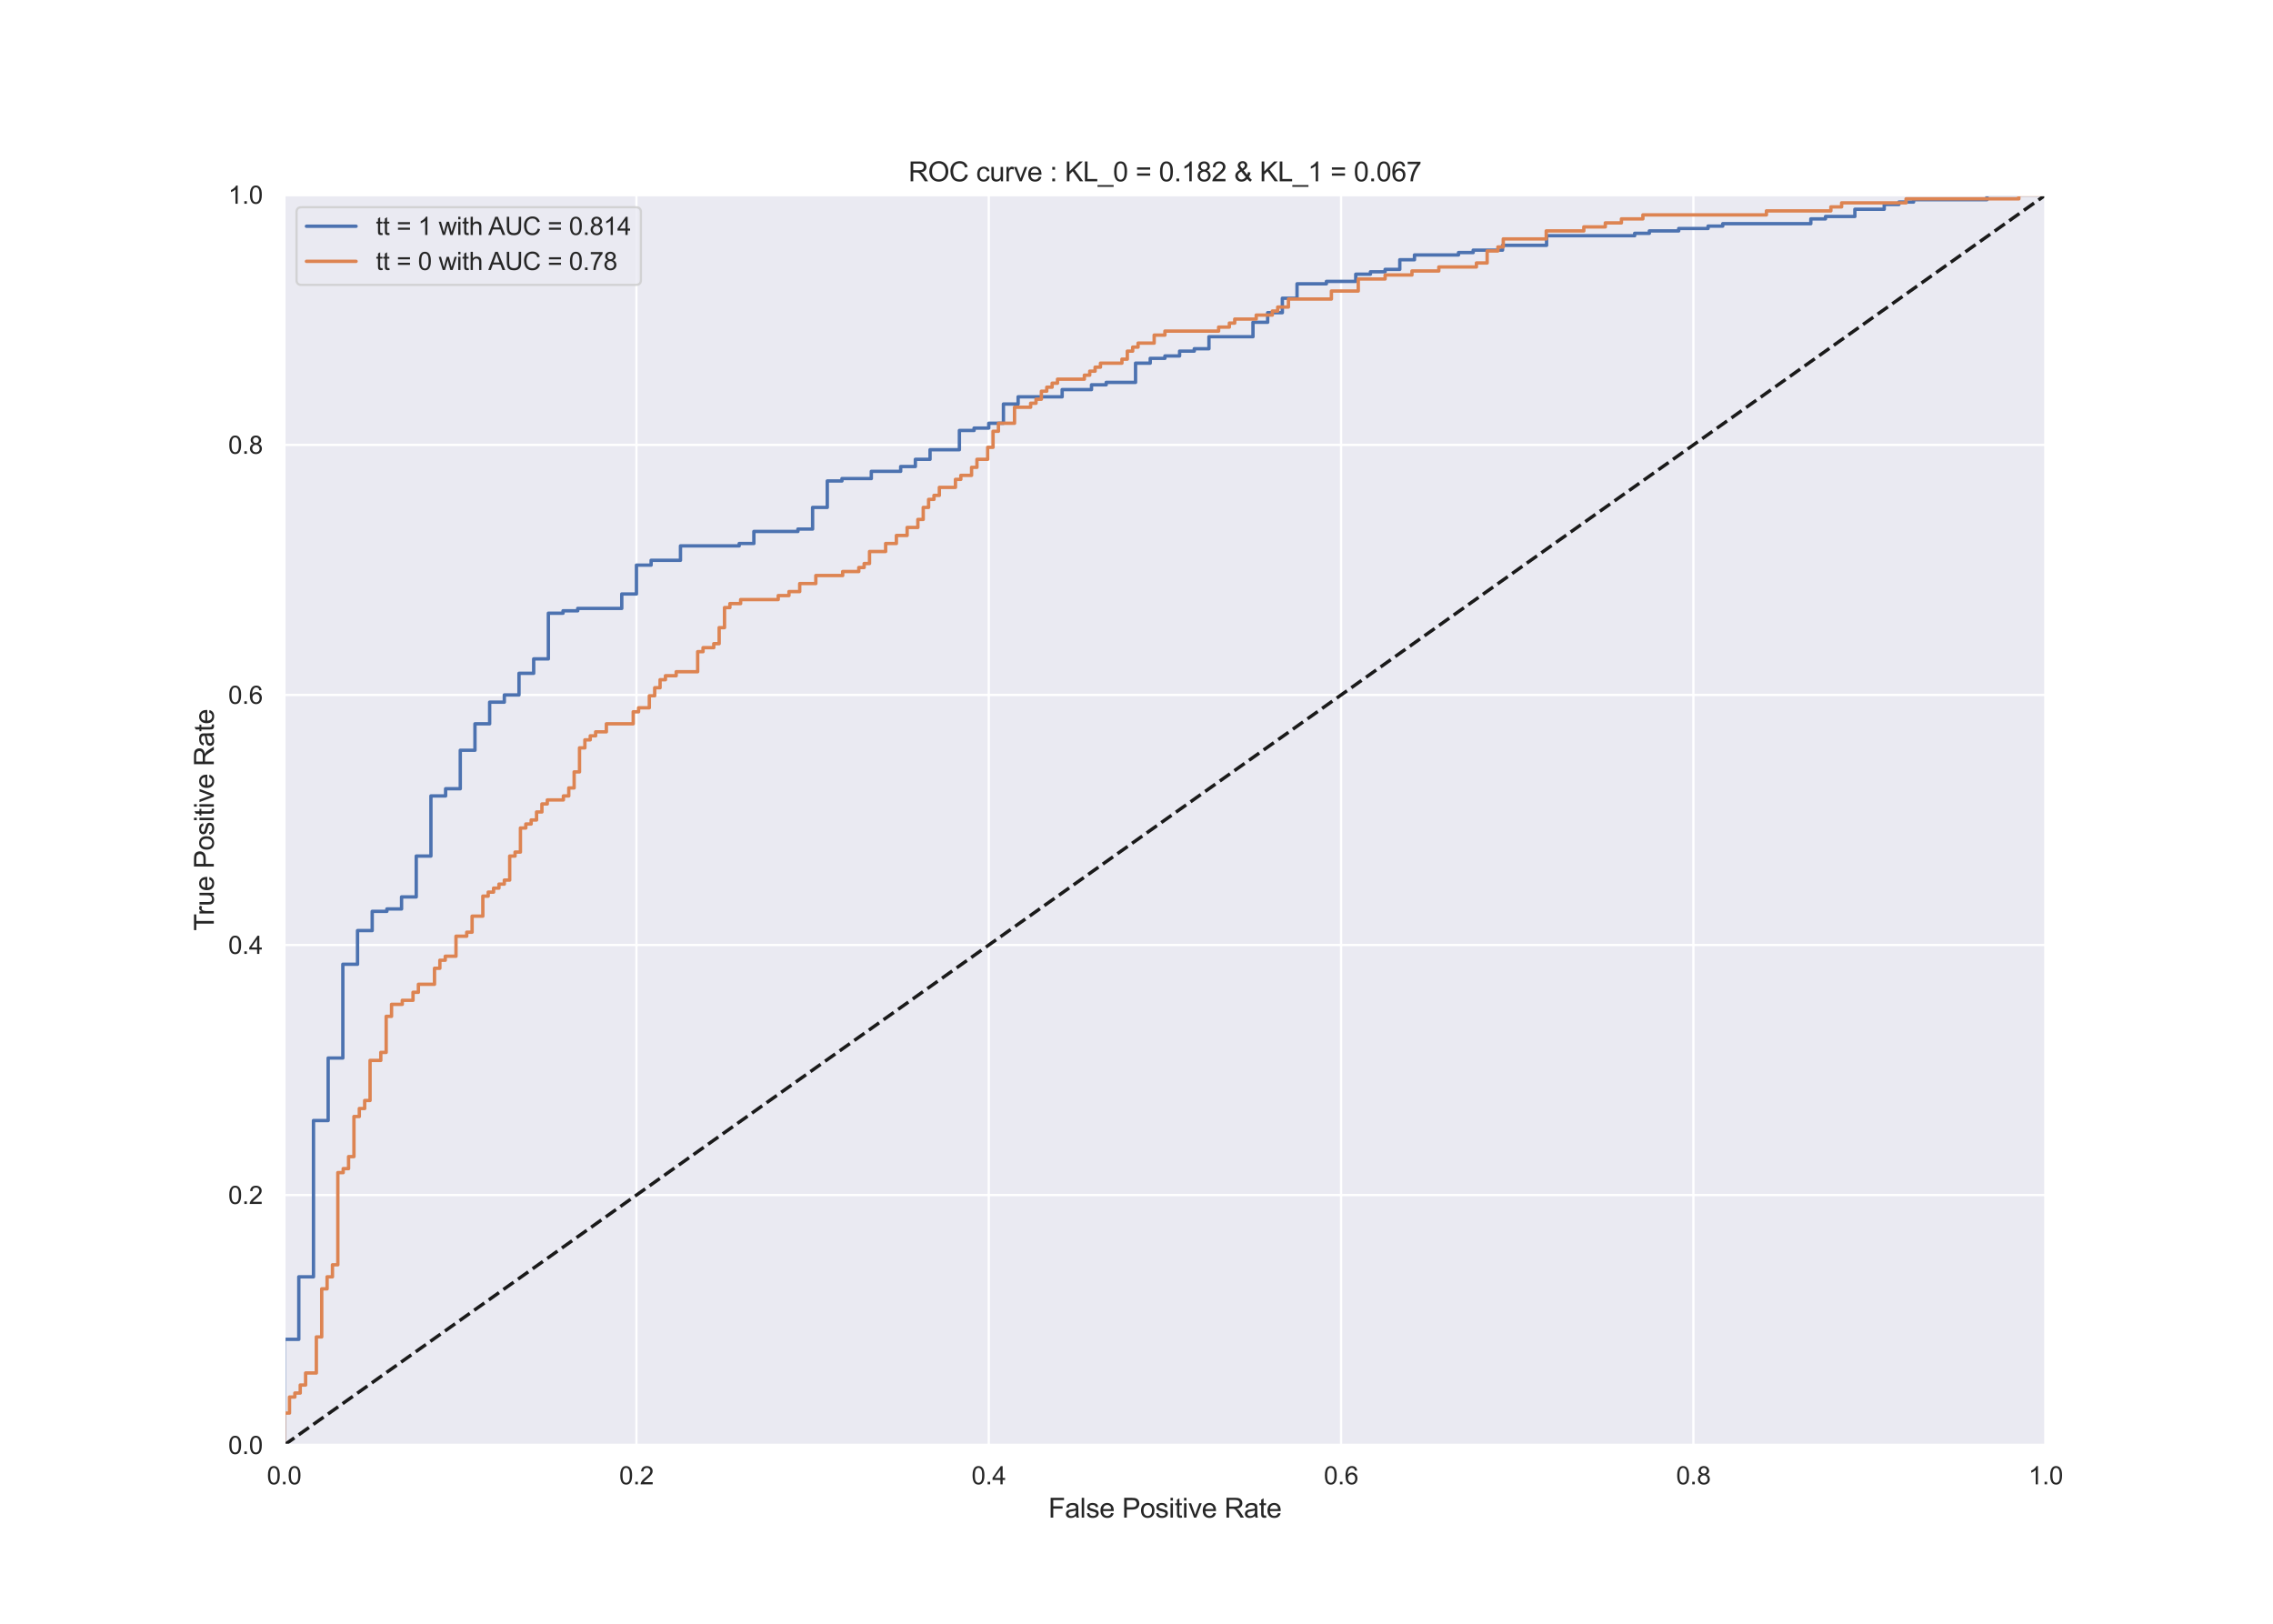 <?xml version="1.0" encoding="utf-8" standalone="no"?>
<!DOCTYPE svg PUBLIC "-//W3C//DTD SVG 1.1//EN"
  "http://www.w3.org/Graphics/SVG/1.1/DTD/svg11.dtd">
<svg height="720pt" version="1.1" viewBox="0 0 1008 720" width="1008pt" xmlns="http://www.w3.org/2000/svg" xmlns:xlink="http://www.w3.org/1999/xlink">
 <defs>
  <style type="text/css">*{stroke-linecap:butt;stroke-linejoin:round;}</style>
 </defs>
 <g id="figure_1">
  <g id="patch_1">
   <path d="M 0 720 
L 1008 720 
L 1008 0 
L 0 0 
z
" style="fill:#ffffff;"/>
  </g>
  <g id="axes_1">
   <g id="patch_2">
    <path d="M 126 640.8 
L 907.2 640.8 
L 907.2 86.4 
L 126 86.4 
z
" style="fill:#eaeaf2;"/>
   </g>
   <g id="matplotlib.axis_1">
    <g id="xtick_1">
     <g id="line2d_1">
      <path clip-path="url(#pd69824afae)" d="M 126 640.8 
L 126 86.4 
" style="fill:none;stroke:#ffffff;stroke-linecap:round;"/>
     </g>
     <g id="text_1">
      <!-- 0.0 -->
      <g style="fill:#262626;" transform="translate(118.355 658.174)scale(0.11 -0.11)">
       <defs>
        <path d="M 266 2259 
Q 266 3072 433 3567 
Q 600 4063 929 4331 
Q 1259 4600 1759 4600 
Q 2128 4600 2406 4451 
Q 2684 4303 2865 4023 
Q 3047 3744 3150 3342 
Q 3253 2941 3253 2259 
Q 3253 1453 3087 958 
Q 2922 463 2592 192 
Q 2263 -78 1759 -78 
Q 1097 -78 719 397 
Q 266 969 266 2259 
z
M 844 2259 
Q 844 1131 1108 757 
Q 1372 384 1759 384 
Q 2147 384 2411 759 
Q 2675 1134 2675 2259 
Q 2675 3391 2411 3762 
Q 2147 4134 1753 4134 
Q 1366 4134 1134 3806 
Q 844 3388 844 2259 
z
" id="ArialMT-30" transform="scale(0.016)"/>
        <path d="M 581 0 
L 581 641 
L 1222 641 
L 1222 0 
L 581 0 
z
" id="ArialMT-2e" transform="scale(0.016)"/>
       </defs>
       <use xlink:href="#ArialMT-30"/>
       <use x="55.615" xlink:href="#ArialMT-2e"/>
       <use x="83.398" xlink:href="#ArialMT-30"/>
      </g>
     </g>
    </g>
    <g id="xtick_2">
     <g id="line2d_2">
      <path clip-path="url(#pd69824afae)" d="M 282.24 640.8 
L 282.24 86.4 
" style="fill:none;stroke:#ffffff;stroke-linecap:round;"/>
     </g>
     <g id="text_2">
      <!-- 0.2 -->
      <g style="fill:#262626;" transform="translate(274.595 658.174)scale(0.11 -0.11)">
       <defs>
        <path d="M 3222 541 
L 3222 0 
L 194 0 
Q 188 203 259 391 
Q 375 700 629 1000 
Q 884 1300 1366 1694 
Q 2113 2306 2375 2664 
Q 2638 3022 2638 3341 
Q 2638 3675 2398 3904 
Q 2159 4134 1775 4134 
Q 1369 4134 1125 3890 
Q 881 3647 878 3216 
L 300 3275 
Q 359 3922 746 4261 
Q 1134 4600 1788 4600 
Q 2447 4600 2831 4234 
Q 3216 3869 3216 3328 
Q 3216 3053 3103 2787 
Q 2991 2522 2730 2228 
Q 2469 1934 1863 1422 
Q 1356 997 1212 845 
Q 1069 694 975 541 
L 3222 541 
z
" id="ArialMT-32" transform="scale(0.016)"/>
       </defs>
       <use xlink:href="#ArialMT-30"/>
       <use x="55.615" xlink:href="#ArialMT-2e"/>
       <use x="83.398" xlink:href="#ArialMT-32"/>
      </g>
     </g>
    </g>
    <g id="xtick_3">
     <g id="line2d_3">
      <path clip-path="url(#pd69824afae)" d="M 438.48 640.8 
L 438.48 86.4 
" style="fill:none;stroke:#ffffff;stroke-linecap:round;"/>
     </g>
     <g id="text_3">
      <!-- 0.4 -->
      <g style="fill:#262626;" transform="translate(430.835 658.174)scale(0.11 -0.11)">
       <defs>
        <path d="M 2069 0 
L 2069 1097 
L 81 1097 
L 81 1613 
L 2172 4581 
L 2631 4581 
L 2631 1613 
L 3250 1613 
L 3250 1097 
L 2631 1097 
L 2631 0 
L 2069 0 
z
M 2069 1613 
L 2069 3678 
L 634 1613 
L 2069 1613 
z
" id="ArialMT-34" transform="scale(0.016)"/>
       </defs>
       <use xlink:href="#ArialMT-30"/>
       <use x="55.615" xlink:href="#ArialMT-2e"/>
       <use x="83.398" xlink:href="#ArialMT-34"/>
      </g>
     </g>
    </g>
    <g id="xtick_4">
     <g id="line2d_4">
      <path clip-path="url(#pd69824afae)" d="M 594.72 640.8 
L 594.72 86.4 
" style="fill:none;stroke:#ffffff;stroke-linecap:round;"/>
     </g>
     <g id="text_4">
      <!-- 0.6 -->
      <g style="fill:#262626;" transform="translate(587.075 658.174)scale(0.11 -0.11)">
       <defs>
        <path d="M 3184 3459 
L 2625 3416 
Q 2550 3747 2413 3897 
Q 2184 4138 1850 4138 
Q 1581 4138 1378 3988 
Q 1113 3794 959 3422 
Q 806 3050 800 2363 
Q 1003 2672 1297 2822 
Q 1591 2972 1913 2972 
Q 2475 2972 2870 2558 
Q 3266 2144 3266 1488 
Q 3266 1056 3080 686 
Q 2894 316 2569 119 
Q 2244 -78 1831 -78 
Q 1128 -78 684 439 
Q 241 956 241 2144 
Q 241 3472 731 4075 
Q 1159 4600 1884 4600 
Q 2425 4600 2770 4297 
Q 3116 3994 3184 3459 
z
M 888 1484 
Q 888 1194 1011 928 
Q 1134 663 1356 523 
Q 1578 384 1822 384 
Q 2178 384 2434 671 
Q 2691 959 2691 1453 
Q 2691 1928 2437 2201 
Q 2184 2475 1800 2475 
Q 1419 2475 1153 2201 
Q 888 1928 888 1484 
z
" id="ArialMT-36" transform="scale(0.016)"/>
       </defs>
       <use xlink:href="#ArialMT-30"/>
       <use x="55.615" xlink:href="#ArialMT-2e"/>
       <use x="83.398" xlink:href="#ArialMT-36"/>
      </g>
     </g>
    </g>
    <g id="xtick_5">
     <g id="line2d_5">
      <path clip-path="url(#pd69824afae)" d="M 750.96 640.8 
L 750.96 86.4 
" style="fill:none;stroke:#ffffff;stroke-linecap:round;"/>
     </g>
     <g id="text_5">
      <!-- 0.8 -->
      <g style="fill:#262626;" transform="translate(743.315 658.174)scale(0.11 -0.11)">
       <defs>
        <path d="M 1131 2484 
Q 781 2613 612 2850 
Q 444 3088 444 3419 
Q 444 3919 803 4259 
Q 1163 4600 1759 4600 
Q 2359 4600 2725 4251 
Q 3091 3903 3091 3403 
Q 3091 3084 2923 2848 
Q 2756 2613 2416 2484 
Q 2838 2347 3058 2040 
Q 3278 1734 3278 1309 
Q 3278 722 2862 322 
Q 2447 -78 1769 -78 
Q 1091 -78 675 323 
Q 259 725 259 1325 
Q 259 1772 486 2073 
Q 713 2375 1131 2484 
z
M 1019 3438 
Q 1019 3113 1228 2906 
Q 1438 2700 1772 2700 
Q 2097 2700 2305 2904 
Q 2513 3109 2513 3406 
Q 2513 3716 2298 3927 
Q 2084 4138 1766 4138 
Q 1444 4138 1231 3931 
Q 1019 3725 1019 3438 
z
M 838 1322 
Q 838 1081 952 856 
Q 1066 631 1291 507 
Q 1516 384 1775 384 
Q 2178 384 2440 643 
Q 2703 903 2703 1303 
Q 2703 1709 2433 1975 
Q 2163 2241 1756 2241 
Q 1359 2241 1098 1978 
Q 838 1716 838 1322 
z
" id="ArialMT-38" transform="scale(0.016)"/>
       </defs>
       <use xlink:href="#ArialMT-30"/>
       <use x="55.615" xlink:href="#ArialMT-2e"/>
       <use x="83.398" xlink:href="#ArialMT-38"/>
      </g>
     </g>
    </g>
    <g id="xtick_6">
     <g id="line2d_6">
      <path clip-path="url(#pd69824afae)" d="M 907.2 640.8 
L 907.2 86.4 
" style="fill:none;stroke:#ffffff;stroke-linecap:round;"/>
     </g>
     <g id="text_6">
      <!-- 1.0 -->
      <g style="fill:#262626;" transform="translate(899.555 658.174)scale(0.11 -0.11)">
       <defs>
        <path d="M 2384 0 
L 1822 0 
L 1822 3584 
Q 1619 3391 1289 3197 
Q 959 3003 697 2906 
L 697 3450 
Q 1169 3672 1522 3987 
Q 1875 4303 2022 4600 
L 2384 4600 
L 2384 0 
z
" id="ArialMT-31" transform="scale(0.016)"/>
       </defs>
       <use xlink:href="#ArialMT-31"/>
       <use x="55.615" xlink:href="#ArialMT-2e"/>
       <use x="83.398" xlink:href="#ArialMT-30"/>
      </g>
     </g>
    </g>
    <g id="text_7">
     <!-- False Positive Rate -->
     <g style="fill:#262626;" transform="translate(464.914 672.949)scale(0.12 -0.12)">
      <defs>
       <path d="M 525 0 
L 525 4581 
L 3616 4581 
L 3616 4041 
L 1131 4041 
L 1131 2622 
L 3281 2622 
L 3281 2081 
L 1131 2081 
L 1131 0 
L 525 0 
z
" id="ArialMT-46" transform="scale(0.016)"/>
       <path d="M 2588 409 
Q 2275 144 1986 34 
Q 1697 -75 1366 -75 
Q 819 -75 525 192 
Q 231 459 231 875 
Q 231 1119 342 1320 
Q 453 1522 633 1644 
Q 813 1766 1038 1828 
Q 1203 1872 1538 1913 
Q 2219 1994 2541 2106 
Q 2544 2222 2544 2253 
Q 2544 2597 2384 2738 
Q 2169 2928 1744 2928 
Q 1347 2928 1158 2789 
Q 969 2650 878 2297 
L 328 2372 
Q 403 2725 575 2942 
Q 747 3159 1072 3276 
Q 1397 3394 1825 3394 
Q 2250 3394 2515 3294 
Q 2781 3194 2906 3042 
Q 3031 2891 3081 2659 
Q 3109 2516 3109 2141 
L 3109 1391 
Q 3109 606 3145 398 
Q 3181 191 3288 0 
L 2700 0 
Q 2613 175 2588 409 
z
M 2541 1666 
Q 2234 1541 1622 1453 
Q 1275 1403 1131 1340 
Q 988 1278 909 1158 
Q 831 1038 831 891 
Q 831 666 1001 516 
Q 1172 366 1500 366 
Q 1825 366 2078 508 
Q 2331 650 2450 897 
Q 2541 1088 2541 1459 
L 2541 1666 
z
" id="ArialMT-61" transform="scale(0.016)"/>
       <path d="M 409 0 
L 409 4581 
L 972 4581 
L 972 0 
L 409 0 
z
" id="ArialMT-6c" transform="scale(0.016)"/>
       <path d="M 197 991 
L 753 1078 
Q 800 744 1014 566 
Q 1228 388 1613 388 
Q 2000 388 2187 545 
Q 2375 703 2375 916 
Q 2375 1106 2209 1216 
Q 2094 1291 1634 1406 
Q 1016 1563 777 1677 
Q 538 1791 414 1992 
Q 291 2194 291 2438 
Q 291 2659 392 2848 
Q 494 3038 669 3163 
Q 800 3259 1026 3326 
Q 1253 3394 1513 3394 
Q 1903 3394 2198 3281 
Q 2494 3169 2634 2976 
Q 2775 2784 2828 2463 
L 2278 2388 
Q 2241 2644 2061 2787 
Q 1881 2931 1553 2931 
Q 1166 2931 1000 2803 
Q 834 2675 834 2503 
Q 834 2394 903 2306 
Q 972 2216 1119 2156 
Q 1203 2125 1616 2013 
Q 2213 1853 2448 1751 
Q 2684 1650 2818 1456 
Q 2953 1263 2953 975 
Q 2953 694 2789 445 
Q 2625 197 2315 61 
Q 2006 -75 1616 -75 
Q 969 -75 630 194 
Q 291 463 197 991 
z
" id="ArialMT-73" transform="scale(0.016)"/>
       <path d="M 2694 1069 
L 3275 997 
Q 3138 488 2766 206 
Q 2394 -75 1816 -75 
Q 1088 -75 661 373 
Q 234 822 234 1631 
Q 234 2469 665 2931 
Q 1097 3394 1784 3394 
Q 2450 3394 2872 2941 
Q 3294 2488 3294 1666 
Q 3294 1616 3291 1516 
L 816 1516 
Q 847 969 1125 678 
Q 1403 388 1819 388 
Q 2128 388 2347 550 
Q 2566 713 2694 1069 
z
M 847 1978 
L 2700 1978 
Q 2663 2397 2488 2606 
Q 2219 2931 1791 2931 
Q 1403 2931 1139 2672 
Q 875 2413 847 1978 
z
" id="ArialMT-65" transform="scale(0.016)"/>
       <path id="ArialMT-20" transform="scale(0.016)"/>
       <path d="M 494 0 
L 494 4581 
L 2222 4581 
Q 2678 4581 2919 4538 
Q 3256 4481 3484 4323 
Q 3713 4166 3852 3881 
Q 3991 3597 3991 3256 
Q 3991 2672 3619 2267 
Q 3247 1863 2275 1863 
L 1100 1863 
L 1100 0 
L 494 0 
z
M 1100 2403 
L 2284 2403 
Q 2872 2403 3119 2622 
Q 3366 2841 3366 3238 
Q 3366 3525 3220 3729 
Q 3075 3934 2838 4000 
Q 2684 4041 2272 4041 
L 1100 4041 
L 1100 2403 
z
" id="ArialMT-50" transform="scale(0.016)"/>
       <path d="M 213 1659 
Q 213 2581 725 3025 
Q 1153 3394 1769 3394 
Q 2453 3394 2887 2945 
Q 3322 2497 3322 1706 
Q 3322 1066 3130 698 
Q 2938 331 2570 128 
Q 2203 -75 1769 -75 
Q 1072 -75 642 372 
Q 213 819 213 1659 
z
M 791 1659 
Q 791 1022 1069 705 
Q 1347 388 1769 388 
Q 2188 388 2466 706 
Q 2744 1025 2744 1678 
Q 2744 2294 2464 2611 
Q 2184 2928 1769 2928 
Q 1347 2928 1069 2612 
Q 791 2297 791 1659 
z
" id="ArialMT-6f" transform="scale(0.016)"/>
       <path d="M 425 3934 
L 425 4581 
L 988 4581 
L 988 3934 
L 425 3934 
z
M 425 0 
L 425 3319 
L 988 3319 
L 988 0 
L 425 0 
z
" id="ArialMT-69" transform="scale(0.016)"/>
       <path d="M 1650 503 
L 1731 6 
Q 1494 -44 1306 -44 
Q 1000 -44 831 53 
Q 663 150 594 308 
Q 525 466 525 972 
L 525 2881 
L 113 2881 
L 113 3319 
L 525 3319 
L 525 4141 
L 1084 4478 
L 1084 3319 
L 1650 3319 
L 1650 2881 
L 1084 2881 
L 1084 941 
Q 1084 700 1114 631 
Q 1144 563 1211 522 
Q 1278 481 1403 481 
Q 1497 481 1650 503 
z
" id="ArialMT-74" transform="scale(0.016)"/>
       <path d="M 1344 0 
L 81 3319 
L 675 3319 
L 1388 1331 
Q 1503 1009 1600 663 
Q 1675 925 1809 1294 
L 2547 3319 
L 3125 3319 
L 1869 0 
L 1344 0 
z
" id="ArialMT-76" transform="scale(0.016)"/>
       <path d="M 503 0 
L 503 4581 
L 2534 4581 
Q 3147 4581 3465 4457 
Q 3784 4334 3975 4021 
Q 4166 3709 4166 3331 
Q 4166 2844 3850 2509 
Q 3534 2175 2875 2084 
Q 3116 1969 3241 1856 
Q 3506 1613 3744 1247 
L 4541 0 
L 3778 0 
L 3172 953 
Q 2906 1366 2734 1584 
Q 2563 1803 2427 1890 
Q 2291 1978 2150 2013 
Q 2047 2034 1813 2034 
L 1109 2034 
L 1109 0 
L 503 0 
z
M 1109 2559 
L 2413 2559 
Q 2828 2559 3062 2645 
Q 3297 2731 3419 2920 
Q 3541 3109 3541 3331 
Q 3541 3656 3305 3865 
Q 3069 4075 2559 4075 
L 1109 4075 
L 1109 2559 
z
" id="ArialMT-52" transform="scale(0.016)"/>
      </defs>
      <use xlink:href="#ArialMT-46"/>
      <use x="61.084" xlink:href="#ArialMT-61"/>
      <use x="116.699" xlink:href="#ArialMT-6c"/>
      <use x="138.916" xlink:href="#ArialMT-73"/>
      <use x="188.916" xlink:href="#ArialMT-65"/>
      <use x="244.531" xlink:href="#ArialMT-20"/>
      <use x="272.314" xlink:href="#ArialMT-50"/>
      <use x="339.014" xlink:href="#ArialMT-6f"/>
      <use x="394.629" xlink:href="#ArialMT-73"/>
      <use x="444.629" xlink:href="#ArialMT-69"/>
      <use x="466.846" xlink:href="#ArialMT-74"/>
      <use x="494.629" xlink:href="#ArialMT-69"/>
      <use x="516.846" xlink:href="#ArialMT-76"/>
      <use x="566.846" xlink:href="#ArialMT-65"/>
      <use x="622.461" xlink:href="#ArialMT-20"/>
      <use x="650.244" xlink:href="#ArialMT-52"/>
      <use x="722.461" xlink:href="#ArialMT-61"/>
      <use x="778.076" xlink:href="#ArialMT-74"/>
      <use x="805.859" xlink:href="#ArialMT-65"/>
     </g>
    </g>
   </g>
   <g id="matplotlib.axis_2">
    <g id="ytick_1">
     <g id="line2d_7">
      <path clip-path="url(#pd69824afae)" d="M 126 640.8 
L 907.2 640.8 
" style="fill:none;stroke:#ffffff;stroke-linecap:round;"/>
     </g>
     <g id="text_8">
      <!-- 0.0 -->
      <g style="fill:#262626;" transform="translate(101.21 644.737)scale(0.11 -0.11)">
       <use xlink:href="#ArialMT-30"/>
       <use x="55.615" xlink:href="#ArialMT-2e"/>
       <use x="83.398" xlink:href="#ArialMT-30"/>
      </g>
     </g>
    </g>
    <g id="ytick_2">
     <g id="line2d_8">
      <path clip-path="url(#pd69824afae)" d="M 126 529.92 
L 907.2 529.92 
" style="fill:none;stroke:#ffffff;stroke-linecap:round;"/>
     </g>
     <g id="text_9">
      <!-- 0.2 -->
      <g style="fill:#262626;" transform="translate(101.21 533.857)scale(0.11 -0.11)">
       <use xlink:href="#ArialMT-30"/>
       <use x="55.615" xlink:href="#ArialMT-2e"/>
       <use x="83.398" xlink:href="#ArialMT-32"/>
      </g>
     </g>
    </g>
    <g id="ytick_3">
     <g id="line2d_9">
      <path clip-path="url(#pd69824afae)" d="M 126 419.04 
L 907.2 419.04 
" style="fill:none;stroke:#ffffff;stroke-linecap:round;"/>
     </g>
     <g id="text_10">
      <!-- 0.4 -->
      <g style="fill:#262626;" transform="translate(101.21 422.977)scale(0.11 -0.11)">
       <use xlink:href="#ArialMT-30"/>
       <use x="55.615" xlink:href="#ArialMT-2e"/>
       <use x="83.398" xlink:href="#ArialMT-34"/>
      </g>
     </g>
    </g>
    <g id="ytick_4">
     <g id="line2d_10">
      <path clip-path="url(#pd69824afae)" d="M 126 308.16 
L 907.2 308.16 
" style="fill:none;stroke:#ffffff;stroke-linecap:round;"/>
     </g>
     <g id="text_11">
      <!-- 0.6 -->
      <g style="fill:#262626;" transform="translate(101.21 312.097)scale(0.11 -0.11)">
       <use xlink:href="#ArialMT-30"/>
       <use x="55.615" xlink:href="#ArialMT-2e"/>
       <use x="83.398" xlink:href="#ArialMT-36"/>
      </g>
     </g>
    </g>
    <g id="ytick_5">
     <g id="line2d_11">
      <path clip-path="url(#pd69824afae)" d="M 126 197.28 
L 907.2 197.28 
" style="fill:none;stroke:#ffffff;stroke-linecap:round;"/>
     </g>
     <g id="text_12">
      <!-- 0.8 -->
      <g style="fill:#262626;" transform="translate(101.21 201.217)scale(0.11 -0.11)">
       <use xlink:href="#ArialMT-30"/>
       <use x="55.615" xlink:href="#ArialMT-2e"/>
       <use x="83.398" xlink:href="#ArialMT-38"/>
      </g>
     </g>
    </g>
    <g id="ytick_6">
     <g id="line2d_12">
      <path clip-path="url(#pd69824afae)" d="M 126 86.4 
L 907.2 86.4 
" style="fill:none;stroke:#ffffff;stroke-linecap:round;"/>
     </g>
     <g id="text_13">
      <!-- 1.0 -->
      <g style="fill:#262626;" transform="translate(101.21 90.337)scale(0.11 -0.11)">
       <use xlink:href="#ArialMT-31"/>
       <use x="55.615" xlink:href="#ArialMT-2e"/>
       <use x="83.398" xlink:href="#ArialMT-30"/>
      </g>
     </g>
    </g>
    <g id="text_14">
     <!-- True Positive Rate -->
     <g style="fill:#262626;" transform="translate(94.825 412.726)rotate(-90)scale(0.12 -0.12)">
      <defs>
       <path d="M 1659 0 
L 1659 4041 
L 150 4041 
L 150 4581 
L 3781 4581 
L 3781 4041 
L 2266 4041 
L 2266 0 
L 1659 0 
z
" id="ArialMT-54" transform="scale(0.016)"/>
       <path d="M 416 0 
L 416 3319 
L 922 3319 
L 922 2816 
Q 1116 3169 1280 3281 
Q 1444 3394 1641 3394 
Q 1925 3394 2219 3213 
L 2025 2691 
Q 1819 2813 1613 2813 
Q 1428 2813 1281 2702 
Q 1134 2591 1072 2394 
Q 978 2094 978 1738 
L 978 0 
L 416 0 
z
" id="ArialMT-72" transform="scale(0.016)"/>
       <path d="M 2597 0 
L 2597 488 
Q 2209 -75 1544 -75 
Q 1250 -75 995 37 
Q 741 150 617 320 
Q 494 491 444 738 
Q 409 903 409 1263 
L 409 3319 
L 972 3319 
L 972 1478 
Q 972 1038 1006 884 
Q 1059 663 1231 536 
Q 1403 409 1656 409 
Q 1909 409 2131 539 
Q 2353 669 2445 892 
Q 2538 1116 2538 1541 
L 2538 3319 
L 3100 3319 
L 3100 0 
L 2597 0 
z
" id="ArialMT-75" transform="scale(0.016)"/>
      </defs>
      <use xlink:href="#ArialMT-54"/>
      <use x="57.334" xlink:href="#ArialMT-72"/>
      <use x="90.635" xlink:href="#ArialMT-75"/>
      <use x="146.25" xlink:href="#ArialMT-65"/>
      <use x="201.865" xlink:href="#ArialMT-20"/>
      <use x="229.648" xlink:href="#ArialMT-50"/>
      <use x="296.348" xlink:href="#ArialMT-6f"/>
      <use x="351.963" xlink:href="#ArialMT-73"/>
      <use x="401.963" xlink:href="#ArialMT-69"/>
      <use x="424.18" xlink:href="#ArialMT-74"/>
      <use x="451.963" xlink:href="#ArialMT-69"/>
      <use x="474.18" xlink:href="#ArialMT-76"/>
      <use x="524.18" xlink:href="#ArialMT-65"/>
      <use x="579.795" xlink:href="#ArialMT-20"/>
      <use x="607.578" xlink:href="#ArialMT-52"/>
      <use x="679.795" xlink:href="#ArialMT-61"/>
      <use x="735.41" xlink:href="#ArialMT-74"/>
      <use x="763.193" xlink:href="#ArialMT-65"/>
     </g>
    </g>
   </g>
   <g id="line2d_13">
    <path clip-path="url(#pd69824afae)" d="M 126 640.8 
L 126 593.889 
L 132.51 593.889 
L 132.51 566.169 
L 139.02 566.169 
L 139.02 496.869 
L 145.53 496.869 
L 145.53 469.149 
L 152.04 469.149 
L 152.04 427.569 
L 158.55 427.569 
L 158.55 412.643 
L 165.06 412.643 
L 165.06 404.114 
L 171.57 404.114 
L 171.57 403.048 
L 178.08 403.048 
L 178.08 397.717 
L 184.59 397.717 
L 184.59 379.592 
L 191.1 379.592 
L 191.1 352.938 
L 197.61 352.938 
L 197.61 349.74 
L 204.12 349.74 
L 204.12 332.682 
L 210.63 332.682 
L 210.63 320.954 
L 217.14 320.954 
L 217.14 311.358 
L 223.65 311.358 
L 223.65 308.16 
L 230.16 308.16 
L 230.16 298.565 
L 236.67 298.565 
L 236.67 292.168 
L 243.18 292.168 
L 243.18 271.911 
L 249.69 271.911 
L 249.69 270.845 
L 256.2 270.845 
L 256.2 269.778 
L 275.73 269.778 
L 275.73 263.382 
L 282.24 263.382 
L 282.24 250.588 
L 288.75 250.588 
L 288.75 248.455 
L 301.77 248.455 
L 301.77 242.058 
L 327.81 242.058 
L 327.81 240.992 
L 334.32 240.992 
L 334.32 235.662 
L 353.85 235.662 
L 353.85 234.595 
L 360.36 234.595 
L 360.36 225 
L 366.87 225 
L 366.87 213.272 
L 373.38 213.272 
L 373.38 212.206 
L 386.4 212.206 
L 386.4 209.008 
L 399.42 209.008 
L 399.42 206.875 
L 405.93 206.875 
L 405.93 203.677 
L 412.44 203.677 
L 412.44 199.412 
L 425.46 199.412 
L 425.46 190.883 
L 431.97 190.883 
L 431.97 189.817 
L 438.48 189.817 
L 438.48 187.685 
L 444.99 187.685 
L 444.99 179.155 
L 451.5 179.155 
L 451.5 175.957 
L 471.03 175.957 
L 471.03 172.758 
L 484.05 172.758 
L 484.05 170.626 
L 490.56 170.626 
L 490.56 169.56 
L 503.58 169.56 
L 503.58 161.031 
L 510.09 161.031 
L 510.09 158.898 
L 516.6 158.898 
L 516.6 157.832 
L 523.11 157.832 
L 523.11 155.7 
L 529.62 155.7 
L 529.62 154.634 
L 536.13 154.634 
L 536.13 149.303 
L 555.66 149.303 
L 555.66 142.906 
L 562.17 142.906 
L 562.17 138.642 
L 568.68 138.642 
L 568.68 132.245 
L 575.19 132.245 
L 575.19 125.848 
L 588.21 125.848 
L 588.21 124.782 
L 601.23 124.782 
L 601.23 121.583 
L 607.74 121.583 
L 607.74 120.517 
L 614.25 120.517 
L 614.25 119.451 
L 620.76 119.451 
L 620.76 115.186 
L 627.27 115.186 
L 627.27 113.054 
L 646.8 113.054 
L 646.8 111.988 
L 653.31 111.988 
L 653.31 110.922 
L 666.33 110.922 
L 666.33 108.789 
L 685.86 108.789 
L 685.86 104.525 
L 724.92 104.525 
L 724.92 103.458 
L 731.43 103.458 
L 731.43 102.392 
L 744.45 102.392 
L 744.45 101.326 
L 757.47 101.326 
L 757.47 100.26 
L 763.98 100.26 
L 763.98 99.194 
L 803.04 99.194 
L 803.04 97.062 
L 809.55 97.062 
L 809.55 95.995 
L 822.57 95.995 
L 822.57 92.797 
L 835.59 92.797 
L 835.59 90.665 
L 842.1 90.665 
L 842.1 89.598 
L 848.61 89.598 
L 848.61 88.532 
L 881.16 88.532 
L 881.16 86.4 
L 907.2 86.4 
L 907.2 86.4 
" style="fill:none;stroke:#4c72b0;stroke-linecap:round;stroke-width:1.5;"/>
   </g>
   <g id="line2d_14">
    <path clip-path="url(#pd69824afae)" d="M 126 640.8 
L 126 626.585 
L 128.382 626.585 
L 128.382 619.477 
L 130.763 619.477 
L 130.763 617.7 
L 133.145 617.7 
L 133.145 614.146 
L 135.527 614.146 
L 135.527 608.815 
L 140.29 608.815 
L 140.29 592.823 
L 142.672 592.823 
L 142.672 571.5 
L 145.054 571.5 
L 145.054 566.169 
L 147.435 566.169 
L 147.435 560.838 
L 149.817 560.838 
L 149.817 519.969 
L 152.199 519.969 
L 152.199 518.192 
L 154.58 518.192 
L 154.58 512.862 
L 156.962 512.862 
L 156.962 495.092 
L 159.344 495.092 
L 159.344 491.538 
L 161.726 491.538 
L 161.726 487.985 
L 164.107 487.985 
L 164.107 470.215 
L 168.871 470.215 
L 168.871 466.662 
L 171.252 466.662 
L 171.252 450.669 
L 173.634 450.669 
L 173.634 445.338 
L 178.398 445.338 
L 178.398 443.562 
L 183.161 443.562 
L 183.161 440.008 
L 185.543 440.008 
L 185.543 436.454 
L 192.688 436.454 
L 192.688 429.346 
L 195.07 429.346 
L 195.07 425.792 
L 197.451 425.792 
L 197.451 424.015 
L 202.215 424.015 
L 202.215 415.131 
L 206.978 415.131 
L 206.978 413.354 
L 209.36 413.354 
L 209.36 406.246 
L 214.123 406.246 
L 214.123 397.362 
L 216.505 397.362 
L 216.505 395.585 
L 218.887 395.585 
L 218.887 393.808 
L 221.268 393.808 
L 221.268 392.031 
L 223.65 392.031 
L 223.65 390.254 
L 226.032 390.254 
L 226.032 379.592 
L 228.413 379.592 
L 228.413 377.815 
L 230.795 377.815 
L 230.795 367.154 
L 233.177 367.154 
L 233.177 365.377 
L 235.559 365.377 
L 235.559 363.6 
L 237.94 363.6 
L 237.94 360.046 
L 240.322 360.046 
L 240.322 356.492 
L 242.704 356.492 
L 242.704 354.715 
L 249.849 354.715 
L 249.849 352.938 
L 252.23 352.938 
L 252.23 349.385 
L 254.612 349.385 
L 254.612 342.277 
L 256.994 342.277 
L 256.994 331.615 
L 259.376 331.615 
L 259.376 328.062 
L 261.757 328.062 
L 261.757 326.285 
L 264.139 326.285 
L 264.139 324.508 
L 268.902 324.508 
L 268.902 320.954 
L 280.811 320.954 
L 280.811 315.623 
L 283.193 315.623 
L 283.193 313.846 
L 287.956 313.846 
L 287.956 308.515 
L 290.338 308.515 
L 290.338 304.962 
L 292.72 304.962 
L 292.72 301.408 
L 295.101 301.408 
L 295.101 299.631 
L 299.865 299.631 
L 299.865 297.854 
L 309.391 297.854 
L 309.391 288.969 
L 311.773 288.969 
L 311.773 287.192 
L 316.537 287.192 
L 316.537 285.415 
L 318.918 285.415 
L 318.918 278.308 
L 321.3 278.308 
L 321.3 269.423 
L 323.682 269.423 
L 323.682 267.646 
L 328.445 267.646 
L 328.445 265.869 
L 345.117 265.869 
L 345.117 264.092 
L 349.88 264.092 
L 349.88 262.315 
L 354.644 262.315 
L 354.644 258.762 
L 361.789 258.762 
L 361.789 255.208 
L 373.698 255.208 
L 373.698 253.431 
L 380.843 253.431 
L 380.843 251.654 
L 383.224 251.654 
L 383.224 249.877 
L 385.606 249.877 
L 385.606 244.546 
L 392.751 244.546 
L 392.751 240.992 
L 397.515 240.992 
L 397.515 237.438 
L 402.278 237.438 
L 402.278 233.885 
L 407.041 233.885 
L 407.041 230.331 
L 409.423 230.331 
L 409.423 225 
L 411.805 225 
L 411.805 221.446 
L 414.187 221.446 
L 414.187 219.669 
L 416.568 219.669 
L 416.568 216.115 
L 423.713 216.115 
L 423.713 212.562 
L 426.095 212.562 
L 426.095 210.785 
L 430.859 210.785 
L 430.859 207.231 
L 433.24 207.231 
L 433.24 203.677 
L 438.004 203.677 
L 438.004 198.346 
L 440.385 198.346 
L 440.385 191.238 
L 442.767 191.238 
L 442.767 187.685 
L 449.912 187.685 
L 449.912 180.577 
L 457.057 180.577 
L 457.057 178.8 
L 459.439 178.8 
L 459.439 177.023 
L 461.821 177.023 
L 461.821 173.469 
L 464.202 173.469 
L 464.202 171.692 
L 466.584 171.692 
L 466.584 169.915 
L 468.966 169.915 
L 468.966 168.138 
L 480.874 168.138 
L 480.874 166.362 
L 483.256 166.362 
L 483.256 164.585 
L 485.638 164.585 
L 485.638 162.808 
L 488.02 162.808 
L 488.02 161.031 
L 497.546 161.031 
L 497.546 159.254 
L 499.928 159.254 
L 499.928 155.7 
L 502.31 155.7 
L 502.31 153.923 
L 504.691 153.923 
L 504.691 152.146 
L 511.837 152.146 
L 511.837 148.592 
L 516.6 148.592 
L 516.6 146.815 
L 540.417 146.815 
L 540.417 145.038 
L 545.18 145.038 
L 545.18 143.262 
L 547.562 143.262 
L 547.562 141.485 
L 557.089 141.485 
L 557.089 139.708 
L 564.234 139.708 
L 564.234 137.931 
L 566.616 137.931 
L 566.616 136.154 
L 571.379 136.154 
L 571.379 132.6 
L 590.433 132.6 
L 590.433 129.046 
L 602.341 129.046 
L 602.341 123.715 
L 614.25 123.715 
L 614.25 121.938 
L 626.159 121.938 
L 626.159 120.162 
L 638.067 120.162 
L 638.067 118.385 
L 654.739 118.385 
L 654.739 116.608 
L 659.502 116.608 
L 659.502 111.277 
L 664.266 111.277 
L 664.266 109.5 
L 666.648 109.5 
L 666.648 105.946 
L 685.701 105.946 
L 685.701 102.392 
L 702.373 102.392 
L 702.373 100.615 
L 711.9 100.615 
L 711.9 98.838 
L 719.045 98.838 
L 719.045 97.062 
L 728.572 97.062 
L 728.572 95.285 
L 783.351 95.285 
L 783.351 93.508 
L 811.932 93.508 
L 811.932 91.731 
L 816.695 91.731 
L 816.695 89.954 
L 845.276 89.954 
L 845.276 88.177 
L 895.291 88.177 
L 895.291 86.4 
L 907.2 86.4 
L 907.2 86.4 
" style="fill:none;stroke:#dd8452;stroke-linecap:round;stroke-width:1.5;"/>
   </g>
   <g id="line2d_15">
    <path clip-path="url(#pd69824afae)" d="M 126 640.8 
L 907.2 86.4 
" style="fill:none;stroke:#1a1a1a;stroke-dasharray:5.55,2.4;stroke-dashoffset:0;stroke-width:1.5;"/>
   </g>
   <g id="patch_3">
    <path d="M 126 640.8 
L 126 86.4 
" style="fill:none;stroke:#ffffff;stroke-linecap:square;stroke-linejoin:miter;stroke-width:1.25;"/>
   </g>
   <g id="patch_4">
    <path d="M 907.2 640.8 
L 907.2 86.4 
" style="fill:none;stroke:#ffffff;stroke-linecap:square;stroke-linejoin:miter;stroke-width:1.25;"/>
   </g>
   <g id="patch_5">
    <path d="M 126 640.8 
L 907.2 640.8 
" style="fill:none;stroke:#ffffff;stroke-linecap:square;stroke-linejoin:miter;stroke-width:1.25;"/>
   </g>
   <g id="patch_6">
    <path d="M 126 86.4 
L 907.2 86.4 
" style="fill:none;stroke:#ffffff;stroke-linecap:square;stroke-linejoin:miter;stroke-width:1.25;"/>
   </g>
   <g id="text_15">
    <!-- ROC curve : KL_0 = 0.182 &amp; KL_1 = 0.067 -->
    <g style="fill:#262626;" transform="translate(402.866 80.4)scale(0.12 -0.12)">
     <defs>
      <path d="M 309 2231 
Q 309 3372 921 4017 
Q 1534 4663 2503 4663 
Q 3138 4663 3647 4359 
Q 4156 4056 4423 3514 
Q 4691 2972 4691 2284 
Q 4691 1588 4409 1038 
Q 4128 488 3612 205 
Q 3097 -78 2500 -78 
Q 1853 -78 1343 234 
Q 834 547 571 1087 
Q 309 1628 309 2231 
z
M 934 2222 
Q 934 1394 1379 917 
Q 1825 441 2497 441 
Q 3181 441 3623 922 
Q 4066 1403 4066 2288 
Q 4066 2847 3877 3264 
Q 3688 3681 3323 3911 
Q 2959 4141 2506 4141 
Q 1863 4141 1398 3698 
Q 934 3256 934 2222 
z
" id="ArialMT-4f" transform="scale(0.016)"/>
      <path d="M 3763 1606 
L 4369 1453 
Q 4178 706 3683 314 
Q 3188 -78 2472 -78 
Q 1731 -78 1267 223 
Q 803 525 561 1097 
Q 319 1669 319 2325 
Q 319 3041 592 3573 
Q 866 4106 1370 4382 
Q 1875 4659 2481 4659 
Q 3169 4659 3637 4309 
Q 4106 3959 4291 3325 
L 3694 3184 
Q 3534 3684 3231 3912 
Q 2928 4141 2469 4141 
Q 1941 4141 1586 3887 
Q 1231 3634 1087 3207 
Q 944 2781 944 2328 
Q 944 1744 1114 1308 
Q 1284 872 1643 656 
Q 2003 441 2422 441 
Q 2931 441 3284 734 
Q 3638 1028 3763 1606 
z
" id="ArialMT-43" transform="scale(0.016)"/>
      <path d="M 2588 1216 
L 3141 1144 
Q 3050 572 2676 248 
Q 2303 -75 1759 -75 
Q 1078 -75 664 370 
Q 250 816 250 1647 
Q 250 2184 428 2587 
Q 606 2991 970 3192 
Q 1334 3394 1763 3394 
Q 2303 3394 2647 3120 
Q 2991 2847 3088 2344 
L 2541 2259 
Q 2463 2594 2264 2762 
Q 2066 2931 1784 2931 
Q 1359 2931 1093 2626 
Q 828 2322 828 1663 
Q 828 994 1084 691 
Q 1341 388 1753 388 
Q 2084 388 2306 591 
Q 2528 794 2588 1216 
z
" id="ArialMT-63" transform="scale(0.016)"/>
      <path d="M 578 2678 
L 578 3319 
L 1219 3319 
L 1219 2678 
L 578 2678 
z
M 578 0 
L 578 641 
L 1219 641 
L 1219 0 
L 578 0 
z
" id="ArialMT-3a" transform="scale(0.016)"/>
      <path d="M 469 0 
L 469 4581 
L 1075 4581 
L 1075 2309 
L 3350 4581 
L 4172 4581 
L 2250 2725 
L 4256 0 
L 3456 0 
L 1825 2319 
L 1075 1588 
L 1075 0 
L 469 0 
z
" id="ArialMT-4b" transform="scale(0.016)"/>
      <path d="M 469 0 
L 469 4581 
L 1075 4581 
L 1075 541 
L 3331 541 
L 3331 0 
L 469 0 
z
" id="ArialMT-4c" transform="scale(0.016)"/>
      <path d="M -97 -1272 
L -97 -866 
L 3631 -866 
L 3631 -1272 
L -97 -1272 
z
" id="ArialMT-5f" transform="scale(0.016)"/>
      <path d="M 3381 2694 
L 356 2694 
L 356 3219 
L 3381 3219 
L 3381 2694 
z
M 3381 1303 
L 356 1303 
L 356 1828 
L 3381 1828 
L 3381 1303 
z
" id="ArialMT-3d" transform="scale(0.016)"/>
      <path d="M 3041 541 
Q 2763 231 2434 76 
Q 2106 -78 1725 -78 
Q 1022 -78 609 397 
Q 275 784 275 1263 
Q 275 1688 548 2030 
Q 822 2372 1366 2631 
Q 1056 2988 953 3209 
Q 850 3431 850 3638 
Q 850 4050 1173 4354 
Q 1497 4659 1988 4659 
Q 2456 4659 2754 4371 
Q 3053 4084 3053 3681 
Q 3053 3028 2188 2566 
L 3009 1519 
Q 3150 1794 3228 2156 
L 3813 2031 
Q 3663 1431 3406 1044 
Q 3722 625 4122 341 
L 3744 -106 
Q 3403 113 3041 541 
z
M 1897 2928 
Q 2263 3144 2370 3306 
Q 2478 3469 2478 3666 
Q 2478 3900 2329 4048 
Q 2181 4197 1959 4197 
Q 1731 4197 1579 4050 
Q 1428 3903 1428 3691 
Q 1428 3584 1483 3467 
Q 1538 3350 1647 3219 
L 1897 2928 
z
M 2688 984 
L 1656 2263 
Q 1200 1991 1040 1758 
Q 881 1525 881 1297 
Q 881 1019 1103 719 
Q 1325 419 1731 419 
Q 1984 419 2254 576 
Q 2525 734 2688 984 
z
" id="ArialMT-26" transform="scale(0.016)"/>
      <path d="M 303 3981 
L 303 4522 
L 3269 4522 
L 3269 4084 
Q 2831 3619 2401 2847 
Q 1972 2075 1738 1259 
Q 1569 684 1522 0 
L 944 0 
Q 953 541 1156 1306 
Q 1359 2072 1739 2783 
Q 2119 3494 2547 3981 
L 303 3981 
z
" id="ArialMT-37" transform="scale(0.016)"/>
     </defs>
     <use xlink:href="#ArialMT-52"/>
     <use x="72.217" xlink:href="#ArialMT-4f"/>
     <use x="150" xlink:href="#ArialMT-43"/>
     <use x="222.217" xlink:href="#ArialMT-20"/>
     <use x="250" xlink:href="#ArialMT-63"/>
     <use x="300" xlink:href="#ArialMT-75"/>
     <use x="355.615" xlink:href="#ArialMT-72"/>
     <use x="388.916" xlink:href="#ArialMT-76"/>
     <use x="438.916" xlink:href="#ArialMT-65"/>
     <use x="494.531" xlink:href="#ArialMT-20"/>
     <use x="522.314" xlink:href="#ArialMT-3a"/>
     <use x="550.098" xlink:href="#ArialMT-20"/>
     <use x="577.881" xlink:href="#ArialMT-4b"/>
     <use x="644.58" xlink:href="#ArialMT-4c"/>
     <use x="700.195" xlink:href="#ArialMT-5f"/>
     <use x="755.811" xlink:href="#ArialMT-30"/>
     <use x="811.426" xlink:href="#ArialMT-20"/>
     <use x="839.209" xlink:href="#ArialMT-3d"/>
     <use x="897.607" xlink:href="#ArialMT-20"/>
     <use x="925.391" xlink:href="#ArialMT-30"/>
     <use x="981.006" xlink:href="#ArialMT-2e"/>
     <use x="1008.789" xlink:href="#ArialMT-31"/>
     <use x="1064.404" xlink:href="#ArialMT-38"/>
     <use x="1120.02" xlink:href="#ArialMT-32"/>
     <use x="1175.635" xlink:href="#ArialMT-20"/>
     <use x="1203.418" xlink:href="#ArialMT-26"/>
     <use x="1270.117" xlink:href="#ArialMT-20"/>
     <use x="1297.9" xlink:href="#ArialMT-4b"/>
     <use x="1364.6" xlink:href="#ArialMT-4c"/>
     <use x="1420.215" xlink:href="#ArialMT-5f"/>
     <use x="1475.83" xlink:href="#ArialMT-31"/>
     <use x="1531.445" xlink:href="#ArialMT-20"/>
     <use x="1559.229" xlink:href="#ArialMT-3d"/>
     <use x="1617.627" xlink:href="#ArialMT-20"/>
     <use x="1645.41" xlink:href="#ArialMT-30"/>
     <use x="1701.025" xlink:href="#ArialMT-2e"/>
     <use x="1728.809" xlink:href="#ArialMT-30"/>
     <use x="1784.424" xlink:href="#ArialMT-36"/>
     <use x="1840.039" xlink:href="#ArialMT-37"/>
    </g>
   </g>
   <g id="legend_1">
    <g id="patch_7">
     <path d="M 133.7 126.32 
L 282.02 126.32 
Q 284.22 126.32 284.22 124.12 
L 284.22 94.1 
Q 284.22 91.9 282.02 91.9 
L 133.7 91.9 
Q 131.5 91.9 131.5 94.1 
L 131.5 124.12 
Q 131.5 126.32 133.7 126.32 
z
" style="fill:#eaeaf2;opacity:0.8;stroke:#cccccc;stroke-linejoin:miter;"/>
    </g>
    <g id="line2d_16">
     <path d="M 135.9 100.324 
L 157.9 100.324 
" style="fill:none;stroke:#4c72b0;stroke-linecap:round;stroke-width:1.5;"/>
    </g>
    <g id="line2d_17"/>
    <g id="text_16">
     <!-- tt = 1 with AUC = 0.814 -->
     <g style="fill:#262626;" transform="translate(166.7 104.174)scale(0.11 -0.11)">
      <defs>
       <path d="M 1034 0 
L 19 3319 
L 600 3319 
L 1128 1403 
L 1325 691 
Q 1338 744 1497 1375 
L 2025 3319 
L 2603 3319 
L 3100 1394 
L 3266 759 
L 3456 1400 
L 4025 3319 
L 4572 3319 
L 3534 0 
L 2950 0 
L 2422 1988 
L 2294 2553 
L 1622 0 
L 1034 0 
z
" id="ArialMT-77" transform="scale(0.016)"/>
       <path d="M 422 0 
L 422 4581 
L 984 4581 
L 984 2938 
Q 1378 3394 1978 3394 
Q 2347 3394 2619 3248 
Q 2891 3103 3008 2847 
Q 3125 2591 3125 2103 
L 3125 0 
L 2563 0 
L 2563 2103 
Q 2563 2525 2380 2717 
Q 2197 2909 1863 2909 
Q 1613 2909 1392 2779 
Q 1172 2650 1078 2428 
Q 984 2206 984 1816 
L 984 0 
L 422 0 
z
" id="ArialMT-68" transform="scale(0.016)"/>
       <path d="M -9 0 
L 1750 4581 
L 2403 4581 
L 4278 0 
L 3588 0 
L 3053 1388 
L 1138 1388 
L 634 0 
L -9 0 
z
M 1313 1881 
L 2866 1881 
L 2388 3150 
Q 2169 3728 2063 4100 
Q 1975 3659 1816 3225 
L 1313 1881 
z
" id="ArialMT-41" transform="scale(0.016)"/>
       <path d="M 3500 4581 
L 4106 4581 
L 4106 1934 
Q 4106 1244 3950 837 
Q 3794 431 3386 176 
Q 2978 -78 2316 -78 
Q 1672 -78 1262 144 
Q 853 366 678 786 
Q 503 1206 503 1934 
L 503 4581 
L 1109 4581 
L 1109 1938 
Q 1109 1341 1220 1058 
Q 1331 775 1601 622 
Q 1872 469 2263 469 
Q 2931 469 3215 772 
Q 3500 1075 3500 1938 
L 3500 4581 
z
" id="ArialMT-55" transform="scale(0.016)"/>
      </defs>
      <use xlink:href="#ArialMT-74"/>
      <use x="27.783" xlink:href="#ArialMT-74"/>
      <use x="55.566" xlink:href="#ArialMT-20"/>
      <use x="83.35" xlink:href="#ArialMT-3d"/>
      <use x="141.748" xlink:href="#ArialMT-20"/>
      <use x="169.531" xlink:href="#ArialMT-31"/>
      <use x="225.146" xlink:href="#ArialMT-20"/>
      <use x="252.93" xlink:href="#ArialMT-77"/>
      <use x="325.146" xlink:href="#ArialMT-69"/>
      <use x="347.363" xlink:href="#ArialMT-74"/>
      <use x="375.146" xlink:href="#ArialMT-68"/>
      <use x="430.762" xlink:href="#ArialMT-20"/>
      <use x="453.045" xlink:href="#ArialMT-41"/>
      <use x="519.744" xlink:href="#ArialMT-55"/>
      <use x="591.961" xlink:href="#ArialMT-43"/>
      <use x="664.178" xlink:href="#ArialMT-20"/>
      <use x="691.961" xlink:href="#ArialMT-3d"/>
      <use x="750.359" xlink:href="#ArialMT-20"/>
      <use x="778.143" xlink:href="#ArialMT-30"/>
      <use x="833.758" xlink:href="#ArialMT-2e"/>
      <use x="861.541" xlink:href="#ArialMT-38"/>
      <use x="917.156" xlink:href="#ArialMT-31"/>
      <use x="972.771" xlink:href="#ArialMT-34"/>
     </g>
    </g>
    <g id="line2d_18">
     <path d="M 135.9 115.883 
L 157.9 115.883 
" style="fill:none;stroke:#dd8452;stroke-linecap:round;stroke-width:1.5;"/>
    </g>
    <g id="line2d_19"/>
    <g id="text_17">
     <!-- tt = 0 with AUC = 0.78 -->
     <g style="fill:#262626;" transform="translate(166.7 119.733)scale(0.11 -0.11)">
      <use xlink:href="#ArialMT-74"/>
      <use x="27.783" xlink:href="#ArialMT-74"/>
      <use x="55.566" xlink:href="#ArialMT-20"/>
      <use x="83.35" xlink:href="#ArialMT-3d"/>
      <use x="141.748" xlink:href="#ArialMT-20"/>
      <use x="169.531" xlink:href="#ArialMT-30"/>
      <use x="225.146" xlink:href="#ArialMT-20"/>
      <use x="252.93" xlink:href="#ArialMT-77"/>
      <use x="325.146" xlink:href="#ArialMT-69"/>
      <use x="347.363" xlink:href="#ArialMT-74"/>
      <use x="375.146" xlink:href="#ArialMT-68"/>
      <use x="430.762" xlink:href="#ArialMT-20"/>
      <use x="453.045" xlink:href="#ArialMT-41"/>
      <use x="519.744" xlink:href="#ArialMT-55"/>
      <use x="591.961" xlink:href="#ArialMT-43"/>
      <use x="664.178" xlink:href="#ArialMT-20"/>
      <use x="691.961" xlink:href="#ArialMT-3d"/>
      <use x="750.359" xlink:href="#ArialMT-20"/>
      <use x="778.143" xlink:href="#ArialMT-30"/>
      <use x="833.758" xlink:href="#ArialMT-2e"/>
      <use x="861.541" xlink:href="#ArialMT-37"/>
      <use x="917.156" xlink:href="#ArialMT-38"/>
     </g>
    </g>
   </g>
  </g>
 </g>
 <defs>
  <clipPath id="pd69824afae">
   <rect height="554.4" width="781.2" x="126" y="86.4"/>
  </clipPath>
 </defs>
</svg>
